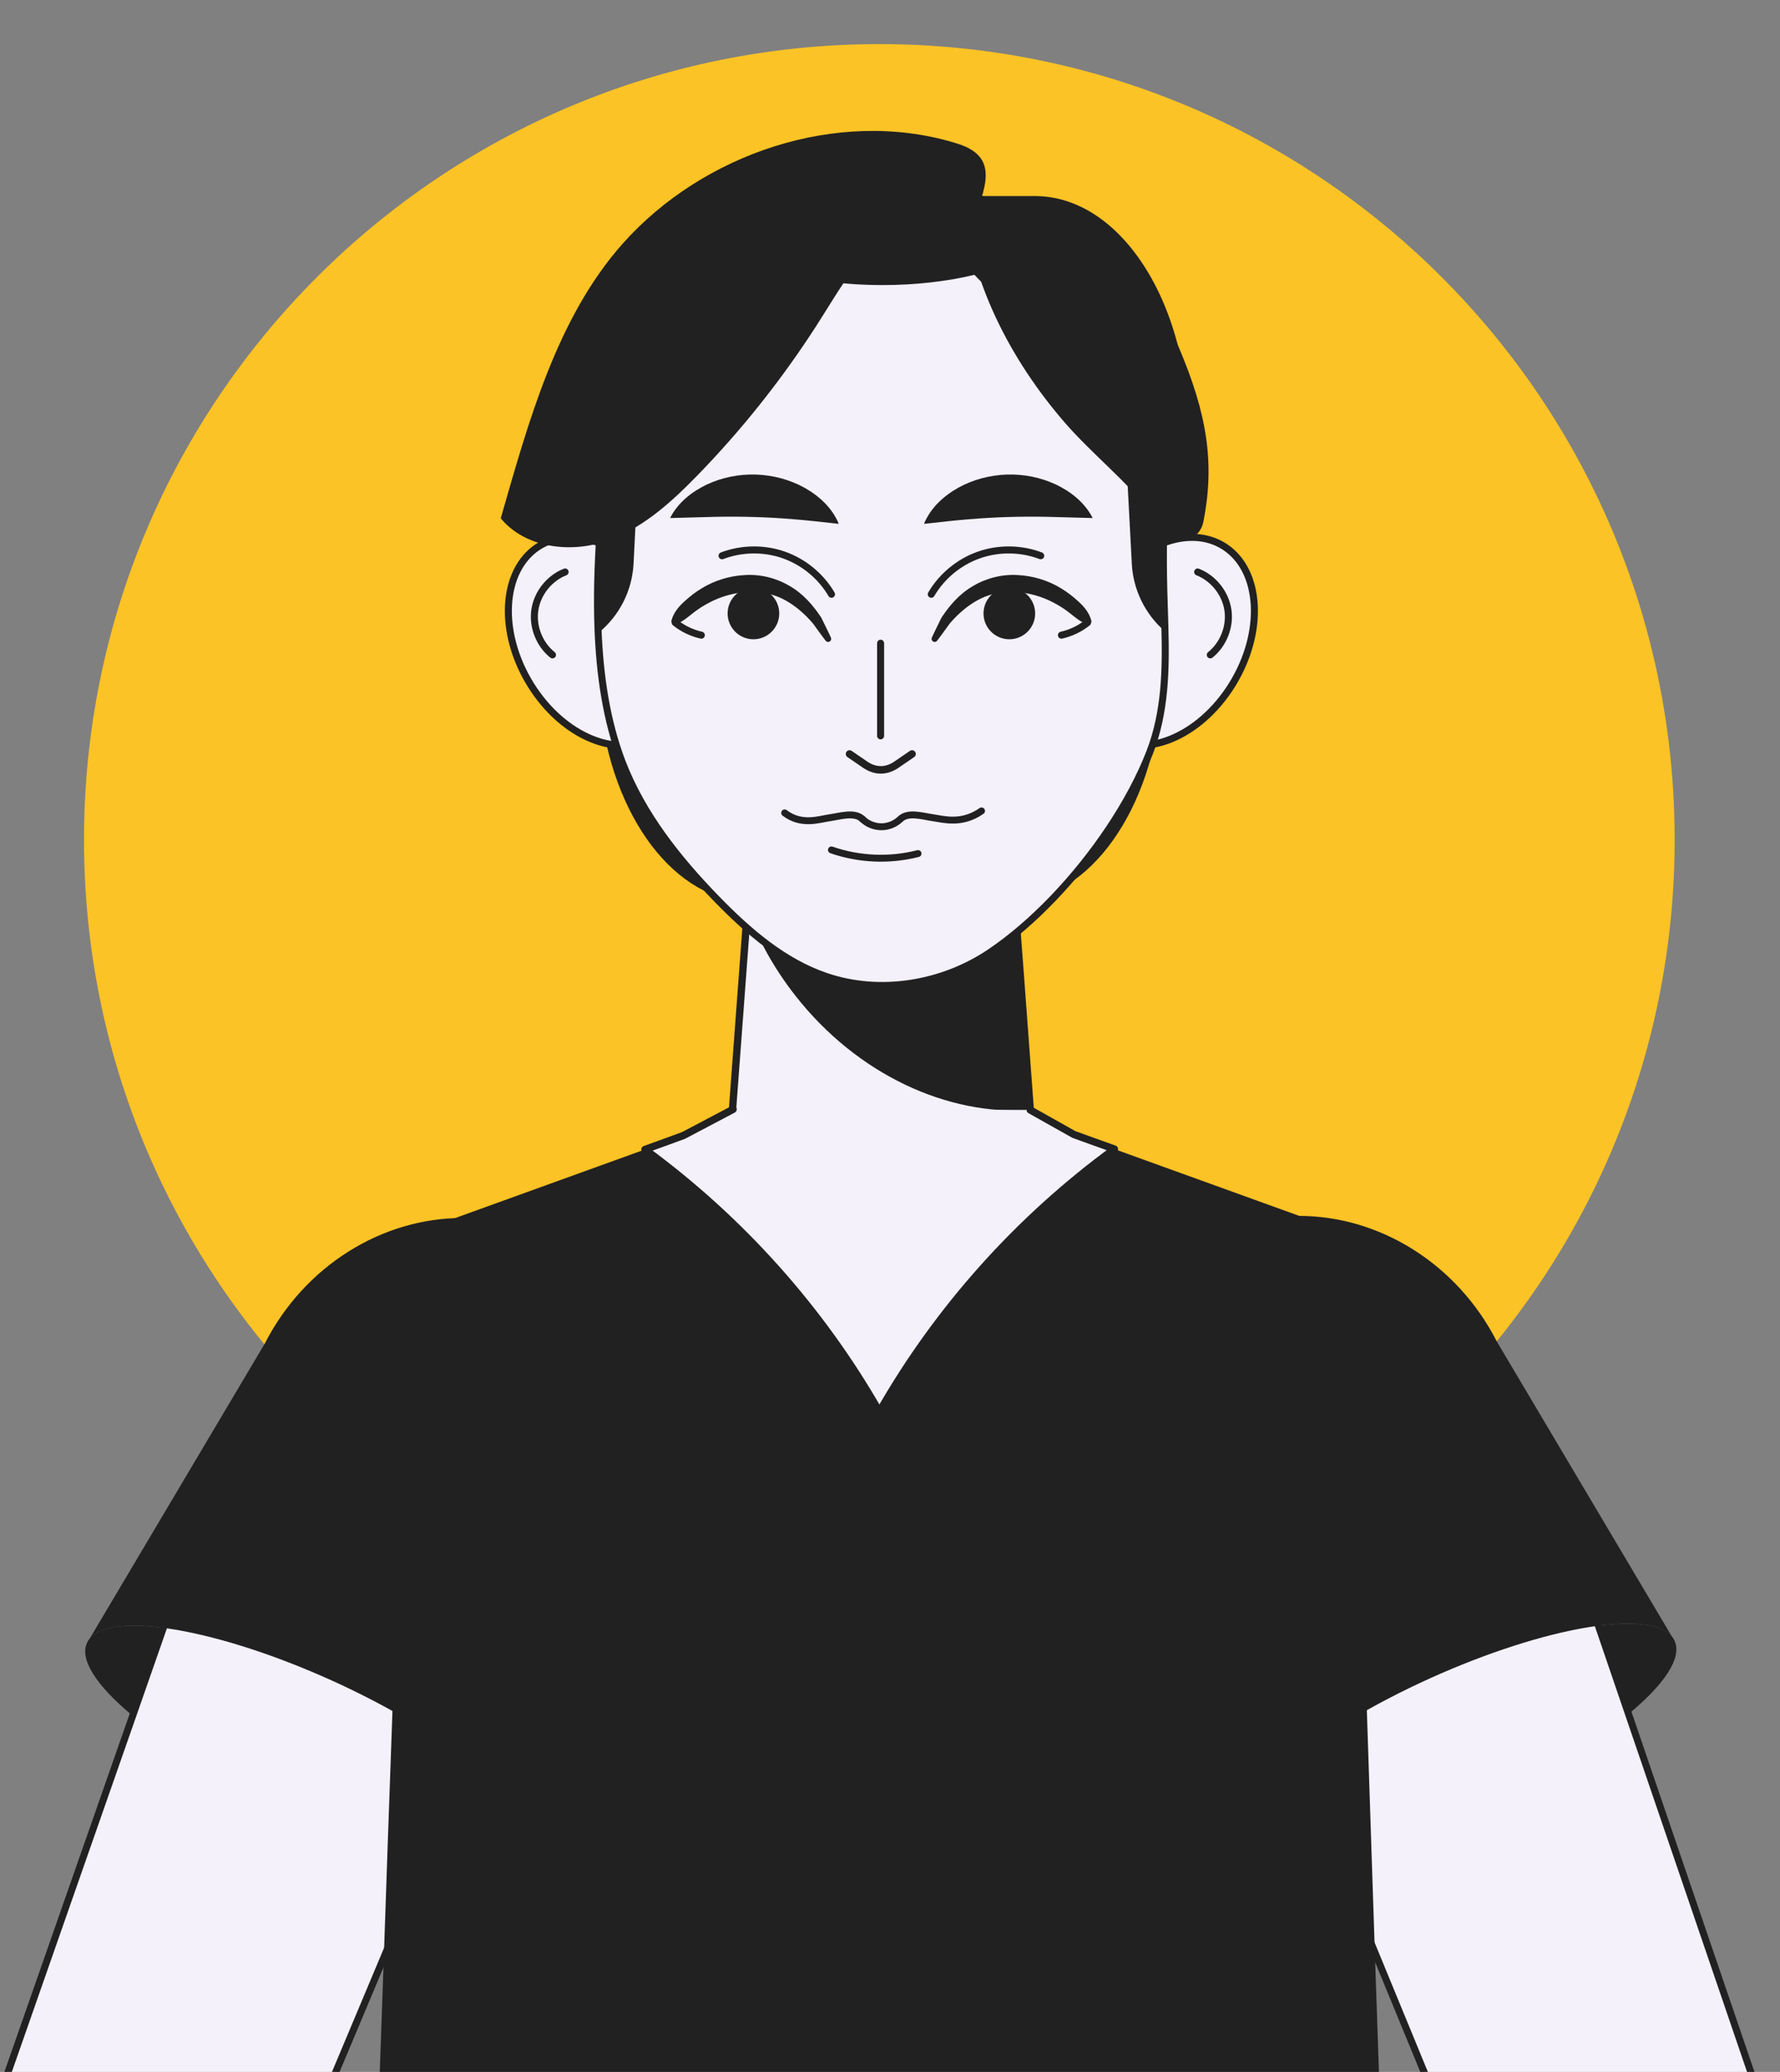 <?xml version="1.0" encoding="UTF-8" standalone="no"?>
<!-- Created with Inkscape (http://www.inkscape.org/) -->

<svg
   width="47.483mm"
   height="55.249mm"
   viewBox="0 0 47.483 55.249"
   version="1.1"
   id="svg7463"
   xmlns="http://www.w3.org/2000/svg"
   xmlnssvg="http://www.w3.org/2000/svg">
  <rect x="0" y="0" width="47.483" height="55.249" fill="#808080" stroke="none"/>
  <defs
     id="defs7460" />
  <g
     id="layer1"
     transform="translate(97.991,2.455)">
    <g
       id="g6086"
       transform="matrix(0.035,0,0,-0.035,-110.376,146.935)">
      <path
         id="path488"
         style="fill:#fbc325;fill-opacity:1;fill-rule:nonzero;stroke:none"
         d="m 417.879,3628.5 c 0,334.79 271.391,606.18 606.171,606.18 334.78,0 606.18,-271.39 606.18,-606.18 0,-334.78 -271.4,-606.17 -606.18,-606.17 -334.78,0 -606.171,271.39 -606.171,606.17" />
      <path
         id="path490"
         style="fill:#212122;fill-opacity:1;fill-rule:nonzero;stroke:none"
         d="M 1123.01,3580.95 H 926.656 c -57.793,0 -106.933,64.57 -115.691,152.01 l -17.996,179.64 c -10.867,108.5 43.98,206.31 115.687,206.31 h 233.914 c 72.32,0 127.34,-99.41 115.45,-208.61 l -19.56,-179.64 c -9.41,-86.39 -58.23,-149.71 -115.45,-149.71" />
      <path
         id="path492"
         style="fill:#f4f1fa;fill-opacity:1;fill-rule:nonzero;stroke:none"
         d="m 1192.57,3812.82 c -24.73,-39.73 -22.34,-86.79 5.35,-105.11 27.68,-18.33 70.17,-0.98 94.91,38.75 24.73,39.72 22.35,86.78 -5.34,105.11 -27.68,18.33 -70.18,0.98 -94.92,-38.75" />
      <path
         id="path494"
         style="fill:none;stroke:#212122;stroke-width:5.35;stroke-linecap:round;stroke-linejoin:round;stroke-miterlimit:10;stroke-dasharray:none;stroke-opacity:1"
         d="m 1192.57,3812.82 c -24.73,-39.73 -22.34,-86.79 5.35,-105.11 27.68,-18.33 70.17,-0.98 94.91,38.75 24.73,39.72 22.35,86.78 -5.34,105.11 -27.68,18.33 -70.18,0.98 -94.92,-38.75 z" />
      <path
         id="path496"
         style="fill:none;stroke:#212122;stroke-width:5.35;stroke-linecap:round;stroke-linejoin:round;stroke-miterlimit:10;stroke-dasharray:none;stroke-opacity:1"
         d="m 1266.67,3832.5 c 11.98,-4.68 21.09,-16.07 23.04,-28.79 1.94,-12.73 -3.36,-26.31 -13.41,-34.36" />
      <path
         id="path498"
         style="fill:#f4f1fa;fill-opacity:1;fill-rule:nonzero;stroke:none"
         d="m 858.656,3812.82 c 24.735,-39.73 22.348,-86.79 -5.34,-105.11 -27.683,-18.33 -70.175,-0.98 -94.914,38.75 -24.734,39.72 -22.347,86.78 5.34,105.11 27.684,18.33 70.18,0.98 94.914,-38.75" />
      <path
         id="path500"
         style="fill:none;stroke:#212122;stroke-width:5.35;stroke-linecap:round;stroke-linejoin:round;stroke-miterlimit:10;stroke-dasharray:none;stroke-opacity:1"
         d="m 858.656,3812.82 c 24.735,-39.73 22.348,-86.79 -5.34,-105.11 -27.683,-18.33 -70.175,-0.98 -94.914,38.75 -24.734,39.72 -22.347,86.78 5.34,105.11 27.684,18.33 70.18,0.98 94.914,-38.75 z" />
      <path
         id="path502"
         style="fill:none;stroke:#212122;stroke-width:5.35;stroke-linecap:round;stroke-linejoin:round;stroke-miterlimit:10;stroke-dasharray:none;stroke-opacity:1"
         d="m 784.57,3832.5 c -11.992,-4.68 -21.101,-16.07 -23.047,-28.79 -1.941,-12.73 3.36,-26.31 13.411,-34.36" />
      <path
         id="path504"
         style="fill:#f4f1fa;fill-opacity:1;fill-rule:nonzero;stroke:none"
         d="m 1144.35,3352.98 c 2.23,-67.18 -51.54,-122.73 -118.71,-122.73 -65.839,0 -118.82,53.43 -118.82,118.71 0,1.34 0,2.68 0.11,4.02 l 13.191,177.06 3.352,44.82 6.597,87.96 h 191.02 l 10.51,-139.04 7.49,-101.16 5.26,-69.64" />
      <path
         id="path506"
         style="fill:none;stroke:#212122;stroke-width:5.589;stroke-linecap:round;stroke-linejoin:round;stroke-miterlimit:10;stroke-dasharray:none;stroke-opacity:1"
         d="m 1144.35,3352.98 c 2.23,-67.18 -51.54,-122.73 -118.71,-122.73 -65.839,0 -118.82,53.43 -118.82,118.71 0,1.34 0,2.68 0.11,4.02 l 13.191,177.06 3.352,44.82 6.597,87.96 h 191.02 l 10.51,-139.04 7.49,-101.16 z" />
      <path
         id="path508"
         style="fill:#212122;fill-opacity:1;fill-rule:nonzero;stroke:none"
         d="m 1139.09,3422.62 c -62.71,-4.47 -131.78,26.71 -179.176,87.29 -15.98,20.35 -28.164,42.37 -36.441,64.95 l 6.597,87.96 h 191.02 l 10.51,-139.04 7.49,-101.16" />
      <path
         id="path510"
         style="fill:#f4f1fa;fill-opacity:1;fill-rule:nonzero;stroke:none"
         d="m 1230.13,3695.07 c -7.44,-19.08 -18.19,-39.04 -31.13,-58.35 -24.91,-37.21 -57.92,-72.11 -90.88,-94.25 -36.14,-24.22 -83.5,-32.13 -124.725,-18.07 -32.426,11.04 -59.176,34.25 -83.094,58.81 -29.824,30.6 -57.047,64.85 -72.348,104.77 -11.867,31.06 -16.945,65.62 -18.305,100.99 -1.894,49.02 3.368,99.57 7.559,144.63 6.145,66.38 46.359,129.39 103.703,163.17 56.227,33.08 128.09,38.04 188.33,12.87 60.18,-25.15 107.25,-79.72 123.19,-143.03 11.4,-45 7.5,-91.72 8.22,-137.6 0.17,-12.88 0.76,-25.87 1.06,-38.86 0.88,-32.3 0.23,-64.61 -11.58,-95.08" />
      <path
         id="path512"
         style="fill:none;stroke:#212122;stroke-width:5.35;stroke-linecap:round;stroke-linejoin:round;stroke-miterlimit:10;stroke-dasharray:none;stroke-opacity:1"
         d="m 1230.13,3695.07 c -7.44,-19.08 -18.19,-39.04 -31.13,-58.35 -24.91,-37.21 -57.92,-72.11 -90.88,-94.25 -36.14,-24.22 -83.5,-32.13 -124.725,-18.07 -32.426,11.04 -59.176,34.25 -83.094,58.81 -29.824,30.6 -57.047,64.85 -72.348,104.77 -11.867,31.06 -16.945,65.62 -18.305,100.99 -1.894,49.02 3.368,99.57 7.559,144.63 6.145,66.38 46.359,129.39 103.703,163.17 56.227,33.08 128.09,38.04 188.33,12.87 60.18,-25.15 107.25,-79.72 123.19,-143.03 11.4,-45 7.5,-91.72 8.22,-137.6 0.17,-12.88 0.76,-25.87 1.06,-38.86 0.88,-32.3 0.23,-64.61 -11.58,-95.08 z" />
      <path
         id="path514"
         style="fill:#212122;fill-opacity:1;fill-rule:nonzero;stroke:none"
         d="m 1242.58,3788.09 v -1.6 l -1.17,1.07 c -14.88,12.94 -23.97,31.67 -24.93,51.25 l -7.81,148.19 c -7.81,3.1 -15.3,6.32 -22.9,9.85 -11.35,5.45 -22.37,11.34 -32.63,17.65 -22.37,13.38 -41.84,28.68 -56.61,44.41 -21.19,-5.14 -45.37,-7.81 -69.98,-7.81 -28.671,0 -56.39,3.63 -80.144,10.59 -13.797,-15.41 -31.992,-30.28 -52.965,-43.55 -11.98,-7.7 -24.929,-14.87 -38.625,-21.29 -2.996,-1.39 -6.312,-2.89 -10.269,-4.61 l -7.813,-153.43 c -1.07,-20.44 -10.699,-39.49 -26.429,-52.43 l -1.176,-0.96 -0.109,1.49 c -1.707,45.58 2.785,93.09 6.636,134.93 l 0.961,9.73 c 3.961,42.91 21.723,84 49.434,117.07 15.41,18.5 33.922,34.45 54.679,46.75 56.282,33.07 128.72,38.09 188.96,12.84 29.64,-12.3 56.28,-31.99 77.47,-56.39 21.83,-24.92 37.98,-54.99 46.12,-87.09 8.77,-34.67 8.56,-70.84 8.23,-105.83 -0.1,-10.48 -0.1,-21.4 0,-31.99 0.11,-7.38 0.33,-14.98 0.65,-22.36 0.11,-5.46 0.32,-10.92 0.42,-16.48" />
      <path
         id="path516"
         style="fill:#212122;fill-opacity:1;fill-rule:nonzero;stroke:none"
         d="m 1058.08,3869.16 c 5.05,12.28 15.08,21.33 26.2,27.58 11.24,6.18 23.99,9.55 36.88,9.98 12.9,0.44 25.8,-2.14 37.4,-7.54 11.49,-5.47 22.06,-13.73 28.09,-25.58 l -34.36,0.93 c -10.42,0.19 -20.31,0.14 -30.12,-0.14 -9.81,-0.3 -19.66,-0.86 -30,-1.74 -10.44,-0.84 -21.04,-2.02 -34.09,-3.49" />
      <path
         id="path518"
         style="fill:#212122;fill-opacity:1;fill-rule:nonzero;stroke:none"
         d="m 993.148,3869.16 c -13.05,1.47 -23.652,2.65 -34.089,3.49 -10.34,0.88 -20.192,1.44 -29.996,1.74 -9.809,0.28 -19.704,0.33 -30.118,0.14 l -34.359,-0.93 c 6.019,11.85 16.598,20.11 28.09,25.58 11.597,5.4 24.5,7.98 37.394,7.54 12.895,-0.43 25.641,-3.8 36.883,-9.98 11.125,-6.25 21.149,-15.3 26.195,-27.58" />
      <path
         id="path520"
         style="fill:#212122;fill-opacity:1;fill-rule:nonzero;stroke:none"
         d="m 1064.08,3782.52 c 2.33,5.15 4.92,10.15 7.36,15.24 l 0.21,0.3 c 6.11,9.18 13.77,18.05 24.01,23.85 10.04,5.97 22.14,8.99 33.87,8.26 11.65,-0.58 23.13,-4.07 33.02,-10.1 4.95,-2.97 9.45,-6.54 13.61,-10.38 4.15,-3.78 7.87,-8.38 9.39,-13.97 l 0.03,-0.1 c 0.37,-1.36 -0.43,-2.77 -1.8,-3.14 -0.59,-0.16 -1.18,-0.1 -1.7,0.12 -5.51,2.42 -9.09,5.61 -13.07,8.75 -3.94,3.08 -8.14,5.74 -12.51,7.97 -8.63,4.54 -18.12,7.16 -27.74,7.92 -9.56,0.77 -19.1,-0.94 -27.77,-5.16 -8.63,-4.3 -16.41,-10.85 -23.09,-18.64 l 0.2,0.31 c -3.34,-4.54 -6.55,-9.17 -10.02,-13.64 -0.79,-1.02 -2.27,-1.21 -3.29,-0.41 -0.88,0.68 -1.14,1.85 -0.71,2.82" />
      <path
         id="path522"
         style="fill:#212122;fill-opacity:1;fill-rule:nonzero;stroke:none"
         d="m 1103.51,3802.33 c 0.78,10.84 10.2,18.99 21.04,18.21 10.84,-0.78 18.99,-10.2 18.21,-21.04 -0.78,-10.84 -10.2,-18.99 -21.04,-18.21 -10.84,0.78 -18.99,10.21 -18.21,21.04" />
      <path
         id="path524"
         style="fill:none;stroke:#212122;stroke-width:5.35;stroke-linecap:round;stroke-linejoin:round;stroke-miterlimit:10;stroke-dasharray:none;stroke-opacity:1"
         d="m 1162.84,3784.37 c 7.24,1.62 14.09,4.9 19.88,9.53" />
      <path
         id="path526"
         style="fill:none;stroke:#212122;stroke-width:5.35;stroke-linecap:round;stroke-linejoin:round;stroke-miterlimit:10;stroke-dasharray:none;stroke-opacity:1"
         d="m 1063.63,3815.54 c 8.11,13.82 21.23,24.62 36.34,29.93 15.11,5.31 32.11,5.09 47.08,-0.61" />
      <path
         id="path528"
         style="fill:#212122;fill-opacity:1;fill-rule:nonzero;stroke:none"
         d="m 983.148,3780.11 c -3.464,4.47 -6.671,9.1 -10.015,13.64 l 0.199,-0.31 c -6.676,7.79 -14.465,14.34 -23.086,18.64 -8.672,4.22 -18.215,5.93 -27.773,5.16 -9.614,-0.76 -19.11,-3.38 -27.746,-7.92 -4.36,-2.23 -8.563,-4.89 -12.508,-7.97 -3.981,-3.14 -7.559,-6.33 -13.067,-8.75 -1.293,-0.56 -2.804,0.03 -3.375,1.32 -0.246,0.56 -0.273,1.15 -0.121,1.7 l 0.024,0.1 c 1.523,5.59 5.246,10.19 9.39,13.97 4.16,3.84 8.664,7.41 13.61,10.38 9.89,6.03 21.371,9.52 33.023,10.1 11.727,0.73 23.824,-2.29 33.863,-8.26 10.247,-5.8 17.907,-14.67 24.02,-23.85 l 0.207,-0.3 c 2.445,-5.09 5.031,-10.09 7.352,-15.24 0.531,-1.19 0.007,-2.58 -1.176,-3.11 -1.008,-0.45 -2.168,-0.14 -2.821,0.7" />
      <path
         id="path530"
         style="fill:#212122;fill-opacity:1;fill-rule:nonzero;stroke:none"
         d="m 947.723,3802.33 c -0.782,10.84 -10.203,18.99 -21.043,18.21 -10.832,-0.78 -18.989,-10.2 -18.207,-21.04 0.781,-10.84 10.199,-18.99 21.039,-18.21 10.836,0.78 18.992,10.21 18.211,21.04" />
      <path
         id="path532"
         style="fill:none;stroke:#212122;stroke-width:5.35;stroke-linecap:round;stroke-linejoin:round;stroke-miterlimit:10;stroke-dasharray:none;stroke-opacity:1"
         d="m 888.391,3784.37 c -7.239,1.62 -14.094,4.9 -19.883,9.53" />
      <path
         id="path534"
         style="fill:none;stroke:#212122;stroke-width:5.35;stroke-linecap:round;stroke-linejoin:round;stroke-miterlimit:10;stroke-dasharray:none;stroke-opacity:1"
         d="m 987.605,3815.54 c -8.117,13.82 -21.234,24.62 -36.343,29.93 -15.114,5.31 -32.106,5.09 -47.074,-0.61" />
      <path
         id="path536"
         style="fill:none;stroke:#212122;stroke-width:5.269;stroke-linecap:round;stroke-linejoin:round;stroke-miterlimit:10;stroke-dasharray:none;stroke-opacity:1"
         d="m 1011.21,3644.21 c 3.83,-3.69 9.1,-5.82 14.41,-5.81 5.3,0 10.58,2.13 14.4,5.82 5.98,5.77 16.75,2.23 24.97,1.04 8.22,-1.2 21.95,-5.31 36.96,5.19" />
      <path
         id="path538"
         style="fill:none;stroke:#212122;stroke-width:5.269;stroke-linecap:round;stroke-linejoin:round;stroke-miterlimit:10;stroke-dasharray:none;stroke-opacity:1"
         d="m 1011.21,3644.22 c -5.97,5.77 -16.745,2.23 -24.968,1.04 -8.219,-1.2 -21.578,-6.06 -34.332,3.69" />
      <path
         id="path540"
         style="fill:none;stroke:#212122;stroke-width:5.269;stroke-linecap:round;stroke-linejoin:round;stroke-miterlimit:10;stroke-dasharray:none;stroke-opacity:1"
         d="m 987.547,3620.75 c 21.093,-7.34 44.353,-8.32 65.993,-2.78" />
      <path
         id="path542"
         style="fill:none;stroke:#212122;stroke-width:5.35;stroke-linecap:round;stroke-linejoin:round;stroke-miterlimit:10;stroke-dasharray:none;stroke-opacity:1"
         d="m 1025.02,3707.65 v 70.58" />
      <path
         id="path544"
         style="fill:none;stroke:#212122;stroke-width:5.731;stroke-linecap:round;stroke-linejoin:round;stroke-miterlimit:10;stroke-dasharray:none;stroke-opacity:1"
         d="m 1001.36,3693.85 11.9,-8.15 v 0 c 7.71,-5.28 16.11,-5.28 23.82,0 v 0 l 11.91,8.15" />
      <path
         id="path546"
         style="fill:#212122;fill-opacity:1;fill-rule:nonzero;stroke:none"
         d="m 1092.03,4091.19 c 0,0 -22.79,23.98 -52.51,5.64 -29.71,-18.34 -45.137,-48.42 -64.098,-77.74 -26.328,-40.75 -56.731,-78.86 -90.594,-113.59 -20.144,-20.66 -42.41,-40.67 -69.805,-49.74 -27.394,-9.07 -61.113,-4.6 -79.519,17.63 21.051,73.06 42.523,152.7 93.121,209.47 60.773,68.18 162.934,103.18 251.855,76.95 6.1,-1.8 12.26,-3.99 17.13,-8.06 10.8,-9.02 7.81,-22.83 4.23,-34.61 -0.71,-2.34 -10.55,-25.17 -9.81,-25.95" />
      <path
         id="path548"
         style="fill:#212122;fill-opacity:1;fill-rule:nonzero;stroke:none"
         d="m 1088.15,4123.43 c 2.05,-66.36 36.51,-130.12 76.99,-176.82 21.02,-24.25 45.91,-43.36 65.86,-68.89 5.71,-7.31 10.82,-12.16 15.06,-16.15 9.13,-8.58 22.46,-3.79 25.04,9.44 8.71,44.6 2.85,82.06 -19.18,133.53 -29.38,68.63 -102.15,100.65 -163.77,118.89" />
      <path
         id="path550"
         style="fill:#212122;fill-opacity:1;fill-rule:nonzero;stroke:none"
         d="m 1485.96,2897.49 c -91.17,-41.14 -174.41,-53.82 -185.91,-28.32 -11.5,25.49 53.08,79.51 144.25,120.65 91.17,41.14 174.41,53.82 185.91,28.32 11.5,-25.5 -53.08,-79.52 -144.25,-120.65" />
      <path
         id="path552"
         style="fill:#f4f1fa;fill-opacity:1;fill-rule:nonzero;stroke:none"
         d="m 1445.91,2673.55 -42.69,103.68 -34.17,83.07 -28.8,70.08 -63.29,153.8 c -33.33,80.92 -0.57,170.57 71.3,195.19 12.55,4.29 25.41,6.23 38.14,6.14 1.17,-0.01 2.35,-0.02 3.53,-0.13 55.73,-2.02 109.57,-43.4 131.16,-106.57 l 51.22,-149.76 22.94,-67.15 99.11,-290.16" />
      <path
         id="path554"
         style="fill:none;stroke:#212122;stroke-width:5.35;stroke-linecap:round;stroke-linejoin:round;stroke-miterlimit:10;stroke-dasharray:none;stroke-opacity:1"
         d="m 1445.91,2673.55 -42.69,103.68 -34.17,83.07 -28.8,70.08 -63.29,153.8 c -33.33,80.92 -0.57,170.57 71.3,195.19 12.55,4.29 25.41,6.23 38.14,6.14 1.17,-0.01 2.35,-0.02 3.53,-0.13 55.73,-2.02 109.57,-43.4 131.16,-106.57 l 51.22,-149.76 22.94,-67.15 99.11,-290.16" />
      <path
         id="path556"
         style="fill:#212122;fill-opacity:1;fill-rule:nonzero;stroke:none"
         d="m 1628.24,3021.23 c -16.86,21.28 -96.72,7.88 -183.9,-31.36 -91.19,-41.17 -155.85,-95.2 -144.25,-120.76 0.28,-0.55 0.56,-0.96 0.97,-1.52 l -0.97,-0.41 -100.72,236.13 c -39.52,92.71 3.18,198.41 92.99,229.77 16.99,5.94 34.26,8.84 51.53,8.84 61.49,0 120.49,-36.47 150.74,-95.61 l 133.61,-225.08" />
      <path
         id="path558"
         style="fill:#212122;fill-opacity:1;fill-rule:nonzero;stroke:none"
         d="m 564.375,2895.91 c 91.172,-41.14 174.406,-53.82 185.91,-28.33 11.504,25.5 -53.078,79.52 -144.25,120.66 -91.168,41.14 -174.402,53.82 -185.906,28.32 -11.512,-25.49 53.074,-79.51 144.246,-120.65" />
      <path
         id="path560"
         style="fill:#f4f1fa;fill-opacity:1;fill-rule:nonzero;stroke:none"
         d="m 353.746,2671.74 101.227,289.32 23.429,67.09 52.328,149.37 c 22.465,64.31 78.426,105.72 135.348,105.72 h 0.754 c 12.52,-0.11 25.035,-2.14 37.344,-6.42 71.687,-25.15 103.894,-115.03 69.976,-195.7 l -64.414,-153.33 v -0.11 l -29.316,-69.77 -31.246,-74.36 -46.973,-111.81" />
      <path
         id="path562"
         style="fill:none;stroke:#212122;stroke-width:5.35;stroke-linecap:round;stroke-linejoin:round;stroke-miterlimit:10;stroke-dasharray:none;stroke-opacity:1"
         d="m 353.746,2671.74 101.227,289.32 23.429,67.09 52.328,149.37 c 22.465,64.31 78.426,105.72 135.348,105.72 h 0.754 c 12.52,-0.11 25.035,-2.14 37.344,-6.42 71.687,-25.15 103.894,-115.03 69.976,-195.7 l -64.414,-153.33 v -0.11 l -29.316,-69.77 -31.246,-74.36 -46.973,-111.81" />
      <path
         id="path564"
         style="fill:#212122;fill-opacity:1;fill-rule:nonzero;stroke:none"
         d="m 422.098,3019.66 c 16.851,21.27 96.718,7.87 183.898,-31.37 91.192,-41.17 155.852,-95.2 144.242,-120.75 -0.269,-0.56 -0.55,-0.98 -0.965,-1.53 l 0.965,-0.41 100.731,236.13 c 39.511,92.71 -3.18,198.4 -92.989,229.77 -16.996,5.94 -34.269,8.84 -51.535,8.84 -61.488,0 -120.48,-36.48 -150.742,-95.61 L 422.098,3019.66" />
      <path
         id="path566"
         style="fill:#212122;fill-opacity:1;fill-rule:nonzero;stroke:none"
         d="M 1405.56,2668.56 H 642.547 l 3.957,111.82 2.777,80.68 3.532,99.08 11.343,319.93 1.715,47.61 24.609,8.88 143.063,51.68 11.875,4.28 15.727,5.68 13.695,5.02 35.738,19.15 h 221.592 l 40.13,-18.4 13.59,-4.92 17.33,-6.21 10.28,-3.74 147.23,-53.18 22.68,-8.24 1.61,-47.72 6.09,-180.19 4.61,-137.71 3.31,-99.62 v -0.53 l 3,-89.98 3.53,-103.37" />
      <path
         id="path568"
         style="fill:#f4f1fa;fill-opacity:1;fill-rule:nonzero;stroke:none"
         d="m 1203.22,3392.84 c -72.86,-53.18 -134.39,-121.76 -179.11,-200.19 -44.622,78.22 -106.044,146.69 -178.692,199.87 l 15.727,5.68 13.695,5.02 35.738,19.15 h 221.592 l 40.13,-18.4 13.59,-4.92 17.33,-6.21" />
      <path
         id="path570"
         style="fill:#f4f1fa;fill-opacity:1;fill-rule:nonzero;stroke:none"
         d="m 1139.09,3422.62 33.21,-18.65 13.59,-4.92 17.33,-6.21 c -72.86,-53.18 -134.39,-121.76 -179.11,-200.19 -44.622,78.22 -106.044,146.69 -178.692,199.87 l 15.727,5.68 13.695,5.02 37.758,19.91" />
      <path
         id="path572"
         style="fill:none;stroke:#212122;stroke-width:5.589;stroke-linecap:round;stroke-linejoin:round;stroke-miterlimit:10;stroke-dasharray:none;stroke-opacity:1"
         d="m 1139.09,3422.62 33.21,-18.65 13.59,-4.92 17.33,-6.21 c -72.86,-53.18 -134.39,-121.76 -179.11,-200.19 -44.622,78.22 -106.044,146.69 -178.692,199.87 l 15.727,5.68 13.695,5.02 37.758,19.91" />
    </g>
  </g>
</svg>
